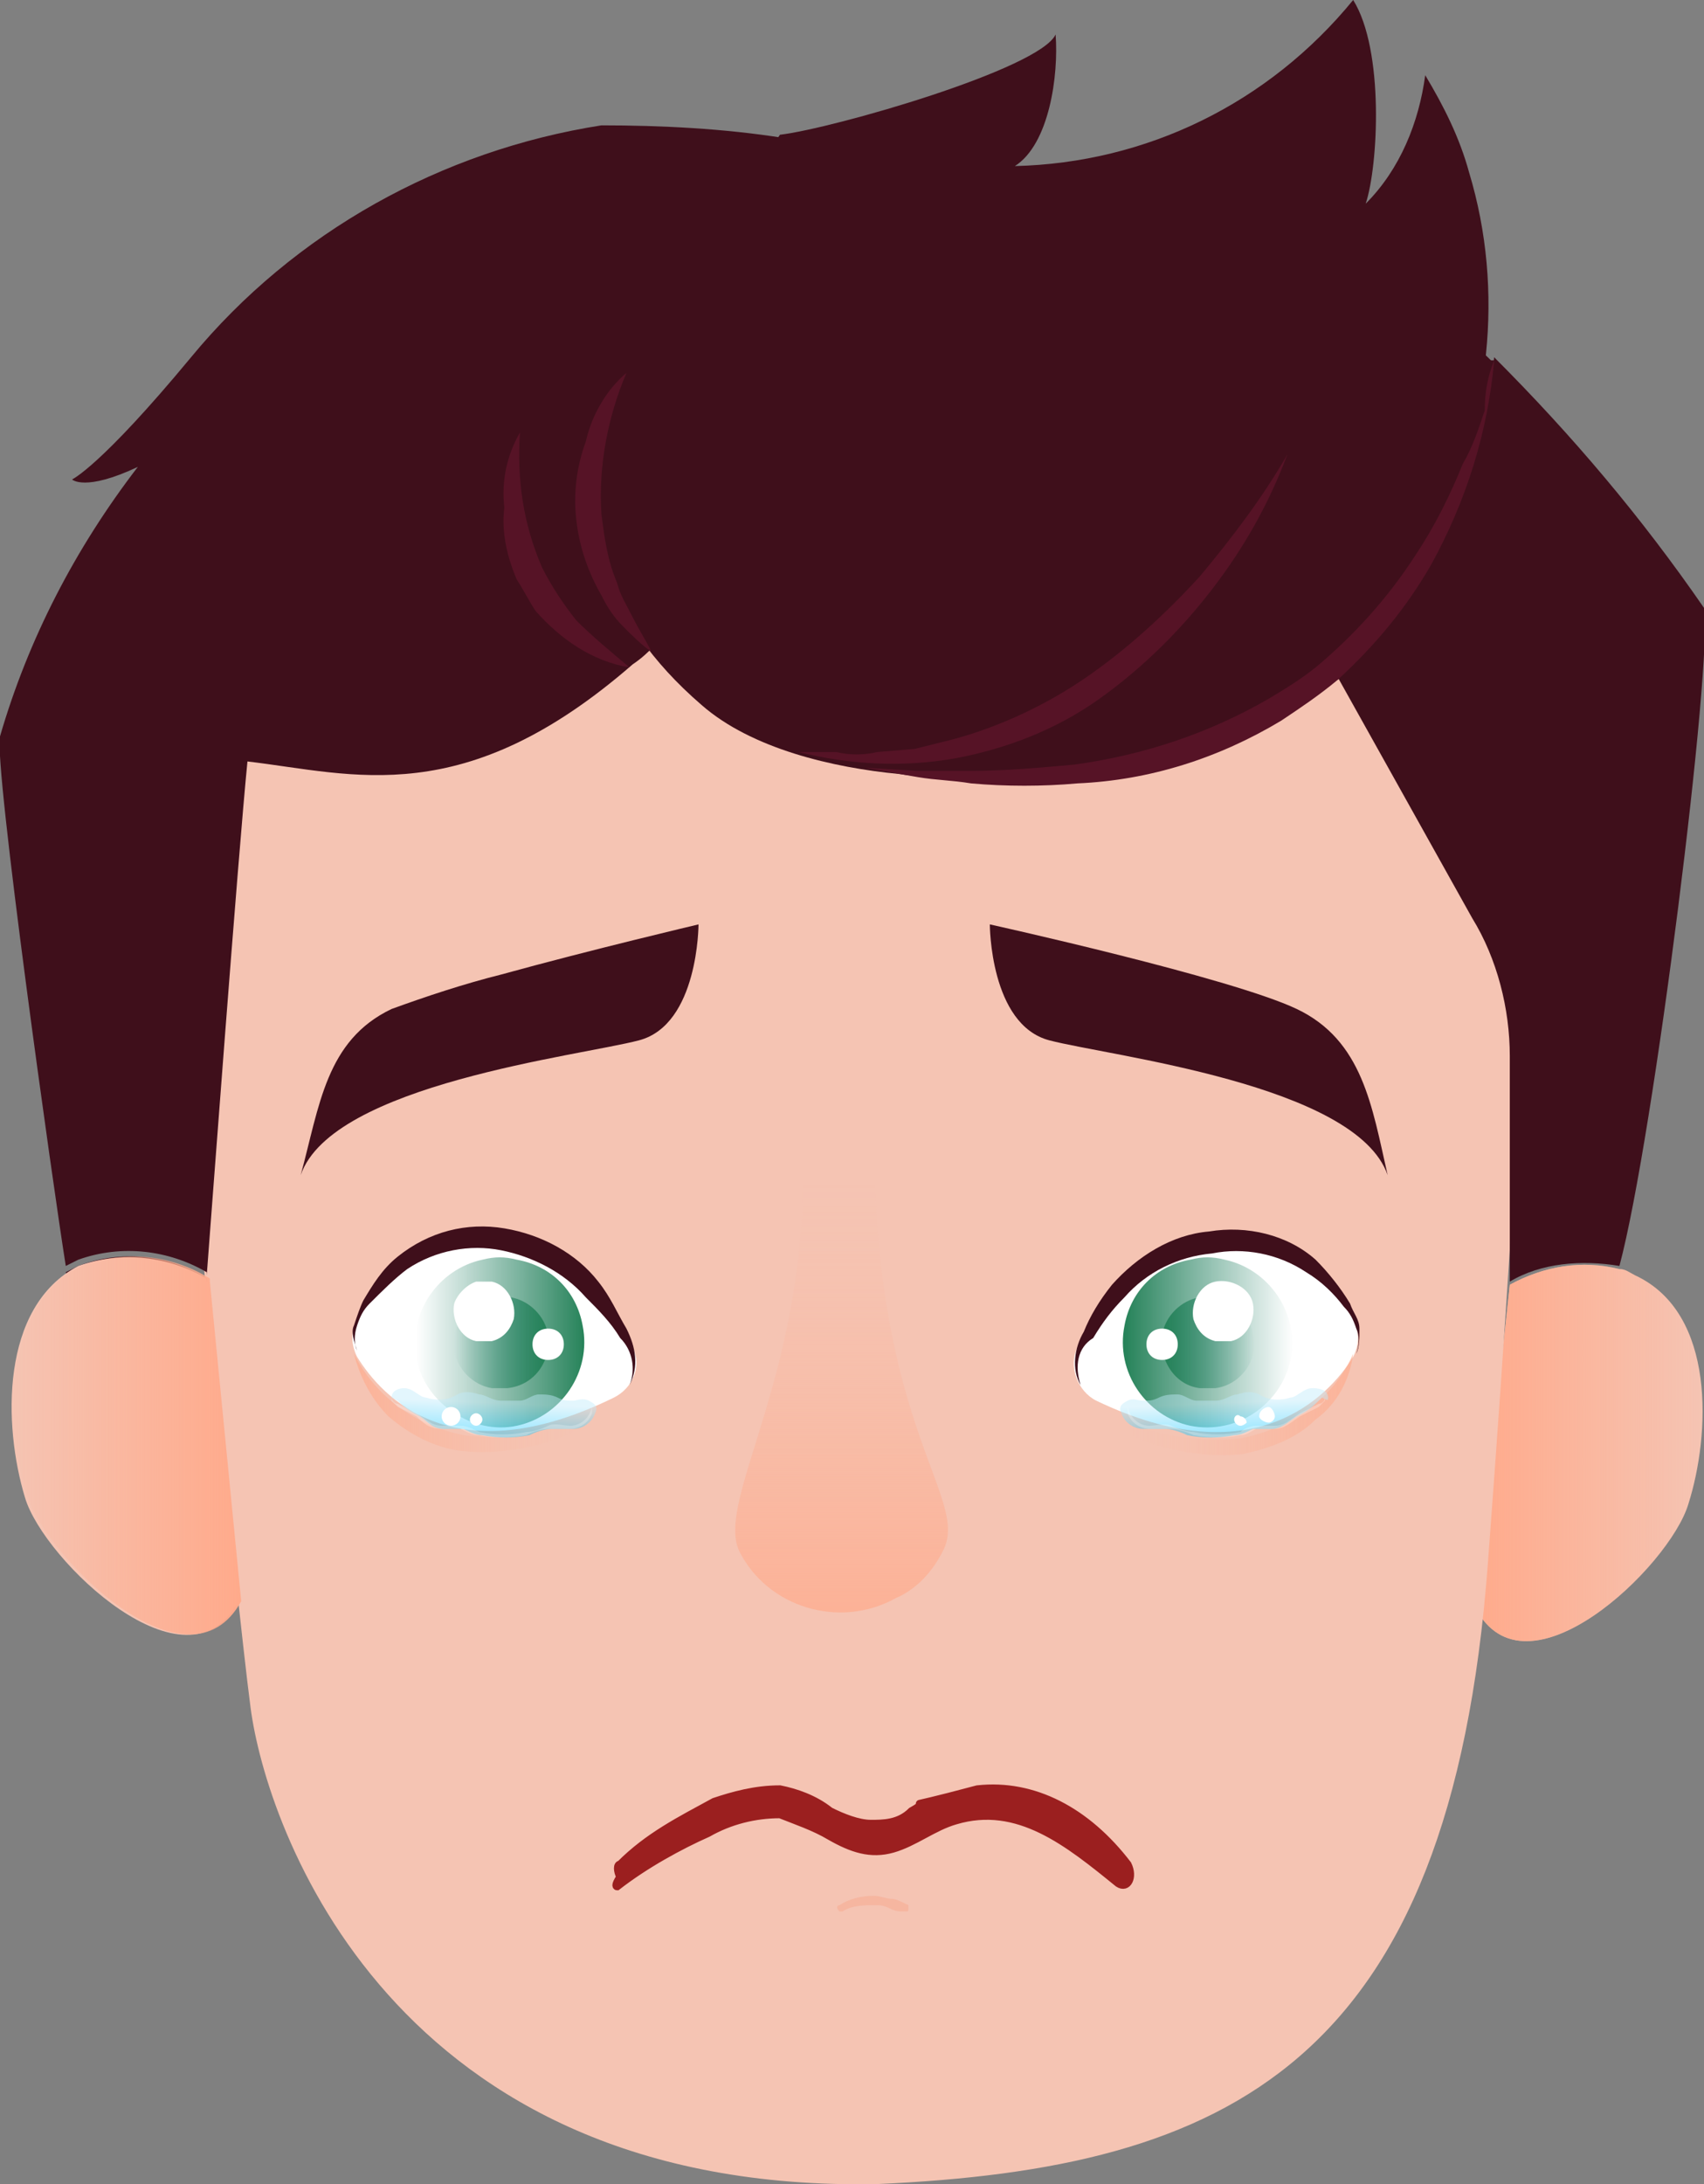 <?xml version="1.0" encoding="utf-8"?>
<!-- Generator: Adobe Illustrator 25.4.1, SVG Export Plug-In . SVG Version: 6.00 Build 0)  -->
<svg version="1.1" id="Layer_1" xmlns="http://www.w3.org/2000/svg" xmlns:xlink="http://www.w3.org/1999/xlink" x="0px" y="0px"
	 viewBox="0 0 54.4 69.7" style="enable-background:new 0 0 54.4 69.7;" xml:space="preserve">
<rect x="0" y="0" width="54.4" height="69.7" fill="#808080" stroke="none"/>
<style type="text/css">
	.st0{fill:#F5C4B3;}
	.st1{fill:url(#SVGID_1_);}
	.st2{fill:#3F0F1B;}
	.st3{fill:#561326;}
	.st4{fill:url(#SVGID_00000060004768554228789900000017624068014828146059_);}
	.st5{fill:url(#SVGID_00000137131350647849920390000013317571991643984776_);}
	.st6{fill:#FFFFFF;}
	.st7{fill:url(#SVGID_00000139259791245963171160000007767951780112714645_);}
	.st8{fill:url(#SVGID_00000105424742813873401230000015662484815709813130_);}
	.st9{fill:url(#SVGID_00000053527814012929362580000015801032861755187077_);}
	.st10{fill:url(#SVGID_00000102524449503960099770000007989456989119576727_);}
	.st11{fill:url(#SVGID_00000016785908240168160930000018163978644463824041_);}
	.st12{fill:url(#SVGID_00000145748610210142402180000006559192402299223476_);}
	.st13{opacity:0.45;fill:url(#SVGID_00000155842756865637228790000009719502886252478385_);enable-background:new    ;}
	.st14{opacity:0.26;fill:#FFFFFF;enable-background:new    ;}
	.st15{opacity:0.45;fill:url(#SVGID_00000142166596457648421380000003109212463772761020_);enable-background:new    ;}
	.st16{fill:#9B1F1F;stroke:#9B1F1F;stroke-width:0.25;stroke-miterlimit:10;}
	.st17{opacity:0.3;}
	.st18{fill:#F99273;}
</style>
<path class="st0" d="M53.9,48c-0.6,2-5.2,6.4-6.8,3.3L48.2,41l0,0c1.1-0.6,2.3-0.8,3.5-0.5c0.2,0,0.3,0.1,0.5,0.2
	C54.8,41.9,54.6,45.8,53.9,48z"/>
<linearGradient id="SVGID_1_" gradientUnits="userSpaceOnUse" x1="47.07" y1="786.368" x2="54.362" y2="786.368" gradientTransform="matrix(1 0 0 1 0 -740)">
	<stop  offset="0" style="stop-color:#FFAA8B"/>
	<stop  offset="1" style="stop-color:#FFAA8B;stop-opacity:0"/>
</linearGradient>
<path class="st1" d="M53.9,48c-0.6,2-5.2,6.4-6.8,3.3L48.2,41l0,0c1.1-0.6,2.3-0.8,3.5-0.5c0.2,0,0.3,0.1,0.5,0.2
	C54.8,41.9,54.6,45.8,53.9,48z"/>
<path class="st0" d="M5.8,33.3c0,0,1.7,17.4,2.2,21.2S12.5,70,28,69.7c11.2-0.5,18.3-3.8,19.5-19.8s1.2-20.4,1.2-20.4l-3.5-10.8
	l-3.6-5l-12.9-1.3l-11.2,0.1l-7.4,0.8l-1.4,4.6L5.8,33.3z"/>
<path class="st2" d="M51.7,40.4c-1.2-0.2-2.5-0.1-3.5,0.5v-7.2c0-1.5-0.4-3.1-1.2-4.4l-4.3-7.7c1.2-1,2.2-2.3,3-3.7
	c1.1-2,1.8-4.2,2-6.5c2.5,2.5,4.7,5.1,6.7,8C54.7,21,52.8,36.3,51.7,40.4z"/>
<path class="st2" d="M47.7,11.5c-0.2,2.3-0.9,4.5-2,6.5c-0.8,1.4-1.8,2.6-3,3.7l0,0l-0.2-0.4l0,0L42,21.2c-0.8-0.1-2.4-0.4-4.7-0.7
	l-1-0.1c-3.4-0.5-8-1.1-13.5-1.8c-0.7,0.8-1.3,1.4-1.9,2l0,0c-0.2,0.2-0.4,0.4-0.7,0.6c-5.4,4.7-8.9,3.5-12.3,3.1
	c-0.3,3-1.2,15.1-1.3,16.4v-0.1c-1.2-0.7-2.7-0.9-4.1-0.4l-0.4,0.2c-0.4-2.5-2.3-16-2.1-16.9c0.9-3.1,2.4-6,4.4-8.6
	c-1.7,0.8-2.1,0.4-2.1,0.4s0.9-0.4,3.8-3.9c3.3-4,8-6.6,13.1-7.4c1.9,0,3.9,0.1,5.8,0.4c6.4,0.8,14.7,3.3,18.1,4.3
	c1.7,0.6,3.2,1.5,4.5,2.8L47.7,11.5z"/>
<path class="st2" d="M6.6,40.9L6.6,40.9C4.7,39.5,2.2,41,2.2,41l-0.1-0.4l0.4-0.2c1.3-0.5,2.8-0.4,4.1,0.4V40.9z"/>
<path class="st2" d="M20.5,10.7c0,0-4.6,6.2,1.9,11.8c1.6,1.4,4.2,2,6.3,2.2c2.9,0.4,5.8,0.2,8.6-0.6c7.6-2.2,11.9-11,9.6-18.6
	c-0.3-1.1-0.8-2.1-1.4-3.1c-0.2,1.5-0.8,3-1.9,4.1C44,5.3,44.2,1.6,43.2,0c-2.7,3.3-6.6,5.2-10.8,5.3c1.1-0.7,1.4-2.9,1.3-4.2
	c-0.5,1.1-7.1,3-8.8,3.2L20.5,10.7z"/>
<path class="st3" d="M47.7,11.5c-0.2,2.3-0.9,4.5-2,6.5c-0.8,1.4-1.8,2.6-3,3.7l0,0c-0.6,0.5-1.2,0.9-1.8,1.3c-2,1.2-4.2,1.9-6.5,2
	c-1.1,0.1-2.3,0.1-3.4,0c-0.6-0.1-1.1-0.1-1.7-0.2s-1.1-0.2-1.7-0.3l1.7,0.1c0.6,0,1.1,0,1.7,0c1.1,0,2.2-0.1,3.3-0.2
	c2.2-0.3,4.3-1,6.2-2.1c0.5-0.3,1-0.6,1.5-1c1.2-1,2.3-2.2,3.2-3.6c0.6-0.9,1.1-1.9,1.5-2.9c0.3-0.5,0.5-1.1,0.7-1.7
	C47.4,12.5,47.5,12,47.7,11.5z"/>
<path class="st3" d="M41.1,14.5c-0.6,1.6-1.4,3-2.4,4.3s-2.2,2.5-3.6,3.5c-1.4,1-3,1.6-4.6,1.9c-1.7,0.3-3.4,0.2-5-0.2h1.2
	c0.4,0.1,0.9,0.1,1.3,0l1.2-0.1l1.2-0.3c1.5-0.4,3-1.1,4.3-2s2.5-2,3.6-3.2C39.3,17.2,40.3,15.9,41.1,14.5z"/>
<path class="st3" d="M16.6,13.8c-0.1,1.5,0.1,2.9,0.7,4.3c0.3,0.6,0.7,1.2,1.1,1.7c0.5,0.5,1.1,1,1.7,1.5c-1.2-0.2-2.2-0.9-3-1.8
	c-0.2-0.3-0.4-0.7-0.6-1c-0.3-0.7-0.5-1.5-0.4-2.3C16,15.3,16.2,14.5,16.6,13.8z"/>
<path class="st3" d="M20,11.9c-0.6,1.4-0.9,3-0.8,4.5c0.1,0.8,0.2,1.5,0.5,2.2c0.1,0.4,0.3,0.7,0.5,1.1s0.4,0.7,0.6,1.1
	c-0.3-0.2-0.6-0.5-0.9-0.8s-0.5-0.6-0.7-1c-0.4-0.7-0.7-1.5-0.8-2.4c-0.1-0.8,0-1.7,0.3-2.5C18.9,13.2,19.4,12.4,20,11.9z"/>
<path class="st0" d="M6.6,40.8c-1.2-0.7-2.7-0.9-4.1-0.4c-2.5,1.3-2.4,5.1-1.7,7.4c0.6,2,5.2,6.4,6.8,3.3"/>
<linearGradient id="SVGID_00000180346539983061289660000007445412394999801008_" gradientUnits="userSpaceOnUse" x1="0.362" y1="786.127" x2="7.66" y2="786.127" gradientTransform="matrix(1 0 0 1 0 -740)">
	<stop  offset="0" style="stop-color:#FFAA8B;stop-opacity:0"/>
	<stop  offset="1" style="stop-color:#FFAA8B"/>
</linearGradient>
<path style="fill:url(#SVGID_00000180346539983061289660000007445412394999801008_);" d="M7.7,51.1c-1.7,3.1-6.2-1.4-6.8-3.3
	c-0.7-2.2-0.8-5.8,1.3-7.2l0.4-0.2c1.3-0.5,2.8-0.4,4.1,0.4v0.1L7.7,51.1z"/>
<linearGradient id="SVGID_00000132792209753310435310000009647512792276541592_" gradientUnits="userSpaceOnUse" x1="26.867" y1="791.442" x2="26.867" y2="775.702" gradientTransform="matrix(1 0 0 1 0 -740)">
	<stop  offset="0" style="stop-color:#FFAA8B;stop-opacity:0.7"/>
	<stop  offset="0.1" style="stop-color:#FFAA8B;stop-opacity:0.58"/>
	<stop  offset="0.29" style="stop-color:#FFAA8B;stop-opacity:0.38"/>
	<stop  offset="0.47" style="stop-color:#FFAA8B;stop-opacity:0.21"/>
	<stop  offset="0.63" style="stop-color:#FFAA8B;stop-opacity:0.1"/>
	<stop  offset="0.77" style="stop-color:#FFAA8B;stop-opacity:3.000000e-02"/>
	<stop  offset="0.87" style="stop-color:#FFAA8B;stop-opacity:0"/>
</linearGradient>
<path style="fill:url(#SVGID_00000132792209753310435310000009647512792276541592_);" d="M27.9,36.2h-2.3c0.4,7.4-2.8,11.6-2,13.3
	c0.9,1.8,3.2,2.5,5,1.5c0.7-0.3,1.2-0.9,1.5-1.5C31,47.8,27.9,45.7,27.9,36.2z"/>
<path class="st6" d="M20.2,43c-1.4-3-6-5.6-8.8-0.9c-0.2,0.4-0.2,0.8,0,1.2c0.8,1.3,3.1,3.8,8.2,1.3C20.2,44.3,20.5,43.6,20.2,43z"
	/>
<linearGradient id="SVGID_00000013177783392365678100000006815991871591438772_" gradientUnits="userSpaceOnUse" x1="754.59" y1="782.839" x2="749.169" y2="782.839" gradientTransform="matrix(1 0 0 1 -735.88 -740)">
	<stop  offset="0" style="stop-color:#248157"/>
	<stop  offset="1" style="stop-color:#24816A;stop-opacity:0"/>
</linearGradient>
<path style="fill:url(#SVGID_00000013177783392365678100000006815991871591438772_);" d="M18.6,42.3c0.3,1.5-0.7,2.9-2.1,3.2
	s-2.9-0.7-3.2-2.1c-0.3-1.5,0.7-2.9,2.1-3.2c0.4-0.1,0.7-0.1,1.1,0C17.6,40.4,18.4,41.2,18.6,42.3z"/>
<linearGradient id="SVGID_00000069362043215784206310000000268501513458496691_" gradientUnits="userSpaceOnUse" x1="753.377" y1="782.85" x2="750.377" y2="782.85" gradientTransform="matrix(1 0 0 1 -735.88 -740)">
	<stop  offset="0" style="stop-color:#248157"/>
	<stop  offset="1" style="stop-color:#24816A;stop-opacity:0"/>
</linearGradient>
<path style="fill:url(#SVGID_00000069362043215784206310000000268501513458496691_);" d="M17.5,42.6c0.1,0.8-0.4,1.6-1.3,1.7
	c-0.2,0-0.3,0-0.5,0c-0.6-0.1-1.1-0.6-1.2-1.2c-0.1-0.8,0.4-1.6,1.3-1.7c0.2,0,0.3,0,0.5,0C16.9,41.5,17.4,42,17.5,42.6z"/>
<path class="st6" d="M17,42.9c0,0.3,0.2,0.5,0.5,0.5s0.5-0.2,0.5-0.5s-0.2-0.5-0.5-0.5S17,42.6,17,42.9z"/>
<path class="st6" d="M14.5,41.6c-0.1,0.5,0.2,1.1,0.7,1.2c0.2,0,0.3,0,0.5,0c0.4-0.1,0.6-0.4,0.7-0.7c0.1-0.5-0.2-1.1-0.7-1.2
	c-0.2,0-0.3,0-0.5,0C14.9,41,14.6,41.3,14.5,41.6z"/>
<linearGradient id="SVGID_00000070805612318755329650000000454576770704185233_" gradientUnits="userSpaceOnUse" x1="11.02" y1="784.77" x2="19.56" y2="784.77" gradientTransform="matrix(1 0 0 1 0 -740)">
	<stop  offset="0" style="stop-color:#FFAA8B;stop-opacity:0.7"/>
	<stop  offset="0.1" style="stop-color:#FFAA8B;stop-opacity:0.58"/>
	<stop  offset="0.29" style="stop-color:#FFAA8B;stop-opacity:0.38"/>
	<stop  offset="0.47" style="stop-color:#FFAA8B;stop-opacity:0.21"/>
	<stop  offset="0.63" style="stop-color:#FFAA8B;stop-opacity:0.1"/>
	<stop  offset="0.77" style="stop-color:#FFAA8B;stop-opacity:3.000000e-02"/>
	<stop  offset="0.87" style="stop-color:#FFAA8B;stop-opacity:0"/>
</linearGradient>
<path style="fill:url(#SVGID_00000070805612318755329650000000454576770704185233_);" d="M11.3,43.2c0.7,1.4,2,2.3,3.5,2.6
	c0.8,0.1,1.5,0.1,2.3-0.1c0.8-0.1,1.5-0.3,2.3-0.6c-0.7,0.4-1.4,0.8-2.2,1c-0.8,0.2-1.6,0.3-2.5,0.2c-0.8-0.1-1.6-0.5-2.3-1.1
	C11.9,44.7,11.5,44,11.3,43.2z"/>
<path class="st2" d="M20.1,44.2c0.2-0.5,0.1-1.1-0.3-1.5c-0.3-0.5-0.7-0.9-1.1-1.3C18,40.6,17,40.1,16,39.9c-1-0.2-2.1,0-3,0.6
	c-0.4,0.3-0.8,0.7-1.2,1.1c-0.2,0.2-0.3,0.4-0.4,0.7c-0.1,0.3-0.1,0.6,0,0.8c-0.1-0.3-0.2-0.6-0.1-0.8c0.1-0.3,0.2-0.6,0.3-0.8
	c0.3-0.5,0.6-1,1.1-1.4c1-0.8,2.2-1.1,3.4-0.9c1.2,0.2,2.3,0.8,3,1.7c0.4,0.5,0.6,1,0.9,1.5C20.3,43,20.4,43.6,20.1,44.2z"/>
<path class="st6" d="M34.4,43c1.3-3,6-5.6,8.8-0.9c0.2,0.4,0.2,0.8,0,1.2c-0.8,1.3-3.2,3.8-8.2,1.4C34.4,44.4,34.1,43.6,34.4,43
	L34.4,43z"/>
<linearGradient id="SVGID_00000002377797260707634700000000395292638088782758_" gradientUnits="userSpaceOnUse" x1="-1725.669" y1="782.839" x2="-1731.09" y2="782.839" gradientTransform="matrix(-1 0 0 1 -1689.81 -740)">
	<stop  offset="0" style="stop-color:#248157"/>
	<stop  offset="1" style="stop-color:#24816A;stop-opacity:0"/>
</linearGradient>
<path style="fill:url(#SVGID_00000002377797260707634700000000395292638088782758_);" d="M35.9,42.3c-0.3,1.5,0.7,2.9,2.1,3.2
	c1.5,0.3,2.9-0.7,3.2-2.1c0.3-1.5-0.7-2.9-2.1-3.2c-0.4-0.1-0.7-0.1-1.1,0C36.9,40.4,36.1,41.2,35.9,42.3z"/>
<linearGradient id="SVGID_00000164491246013956991670000001266968132770368167_" gradientUnits="userSpaceOnUse" x1="-1726.881" y1="782.831" x2="-1729.881" y2="782.831" gradientTransform="matrix(-1 0 0 1 -1689.81 -740)">
	<stop  offset="0" style="stop-color:#248157"/>
	<stop  offset="1" style="stop-color:#24816A;stop-opacity:0"/>
</linearGradient>
<path style="fill:url(#SVGID_00000164491246013956991670000001266968132770368167_);" d="M37.1,42.6c-0.1,0.8,0.4,1.6,1.2,1.7
	c0.2,0,0.3,0,0.5,0c0.8-0.1,1.4-0.9,1.2-1.7c-0.1-0.8-0.9-1.4-1.7-1.2C37.7,41.5,37.2,42,37.1,42.6z"/>
<path class="st6" d="M37.6,42.9c0,0.3-0.2,0.5-0.5,0.5s-0.5-0.2-0.5-0.5s0.2-0.5,0.5-0.5S37.6,42.6,37.6,42.9z"/>
<path class="st6" d="M40,41.6c0.1,0.5-0.2,1.1-0.7,1.2c-0.2,0-0.3,0-0.5,0c-0.4-0.1-0.6-0.4-0.7-0.7c-0.1-0.5,0.2-1.1,0.7-1.2
	C39.3,40.8,39.9,41.1,40,41.6z"/>
<linearGradient id="SVGID_00000144304080065295370720000004416515401534401162_" gradientUnits="userSpaceOnUse" x1="43.54" y1="784.82" x2="35" y2="784.82" gradientTransform="matrix(1 0 0 1 0 -740)">
	<stop  offset="0" style="stop-color:#FFAA8B;stop-opacity:0.7"/>
	<stop  offset="0.1" style="stop-color:#FFAA8B;stop-opacity:0.58"/>
	<stop  offset="0.29" style="stop-color:#FFAA8B;stop-opacity:0.38"/>
	<stop  offset="0.47" style="stop-color:#FFAA8B;stop-opacity:0.21"/>
	<stop  offset="0.63" style="stop-color:#FFAA8B;stop-opacity:0.1"/>
	<stop  offset="0.77" style="stop-color:#FFAA8B;stop-opacity:3.000000e-02"/>
	<stop  offset="0.87" style="stop-color:#FFAA8B;stop-opacity:0"/>
</linearGradient>
<path style="fill:url(#SVGID_00000144304080065295370720000004416515401534401162_);" d="M43.2,43.2c-0.1,0.8-0.5,1.6-1.2,2.1
	c-0.6,0.6-1.4,0.9-2.3,1.1c-0.8,0.1-1.7,0-2.5-0.2s-1.5-0.6-2.2-1c0.8,0.2,1.5,0.4,2.3,0.6c0.7,0.1,1.5,0.2,2.3,0.1
	C41.2,45.6,42.6,44.6,43.2,43.2z"/>
<path class="st2" d="M34.5,44.2c-0.3-0.5-0.2-1.2,0.1-1.7c0.2-0.5,0.5-1,0.9-1.5c0.8-0.9,1.9-1.6,3.1-1.7c1.2-0.2,2.5,0.1,3.4,0.9
	c0.4,0.4,0.8,0.9,1.1,1.4c0.1,0.3,0.3,0.5,0.3,0.8s0,0.6-0.1,0.8c0.1-0.3,0.1-0.6,0-0.8c-0.1-0.3-0.2-0.5-0.4-0.7
	c-0.3-0.4-0.7-0.8-1.2-1.1c-0.9-0.6-2-0.8-3-0.6c-1.1,0.1-2.1,0.6-2.8,1.4c-0.4,0.4-0.7,0.8-1,1.3C34.4,43,34.3,43.6,34.5,44.2z"/>
<path class="st2" d="M22.3,29.5c0,0,0,3.2-1.9,3.7s-9.8,1.4-10.8,4.3c0.6-2.2,0.8-4.3,2.9-5.3c1.1-0.4,2.3-0.8,3.5-1.1
	C18.9,30.3,22.3,29.5,22.3,29.5z"/>
<path class="st2" d="M31.6,29.5c0,0,0,3.2,1.9,3.7c1.9,0.5,9.8,1.4,10.8,4.3c-0.5-2.2-0.8-4.3-2.9-5.3S31.6,29.5,31.6,29.5z"/>
<linearGradient id="SVGID_00000131357763714587734960000008581891350733132699_" gradientUnits="userSpaceOnUse" x1="15.77" y1="784.773" x2="15.72" y2="785.933" gradientTransform="matrix(1 0 0 1 0 -740)">
	<stop  offset="0" style="stop-color:#C1EBFB"/>
	<stop  offset="1" style="stop-color:#00C3FF"/>
</linearGradient>
<path style="opacity:0.45;fill:url(#SVGID_00000131357763714587734960000008581891350733132699_);enable-background:new    ;" d="
	M12.5,44.6c0-0.2,0.2-0.3,0.4-0.3c0.3,0,0.5,0.3,0.7,0.3c0.3,0.1,0.7,0.1,1-0.1c0.2-0.1,0.4-0.1,0.7,0c0.2,0,0.4,0.2,0.7,0.2
	c0.2,0,0.4,0,0.6,0c0.2,0,0.4-0.2,0.6-0.2s0.4,0,0.6,0.1s0.3,0.1,0.5,0.1c0.1,0,0.3-0.1,0.5,0s0.3,0.2,0.2,0.4
	c-0.1,0.3-0.4,0.5-0.7,0.5c-0.2,0-0.5,0-0.7,0s-0.5,0.1-0.7,0.2c-0.5,0.1-1,0.1-1.5,0c-0.2,0-0.4-0.1-0.6-0.2c-0.2,0-0.4,0-0.6,0
	c-0.4,0-0.5-0.2-0.8-0.4c-0.2-0.1-0.4-0.2-0.6-0.4C12.7,44.7,12.7,44.7,12.5,44.6C12.5,44.7,12.5,44.7,12.5,44.6z"/>
<path class="st14" d="M18.9,44.9c0,0.1,0,0.1,0,0.2c-0.1,0.3-0.4,0.5-0.7,0.5c-0.2,0-0.5,0-0.7,0s-0.5,0.1-0.7,0.2
	c-0.5,0.1-1,0.1-1.5,0c-0.2,0-0.4-0.1-0.6-0.2c-0.2,0-0.4,0-0.6,0c-0.4,0-0.6-0.2-0.8-0.4c-0.2-0.1-0.4-0.2-0.6-0.3
	c-0.1-0.1-0.1-0.1-0.2-0.2v-0.1l0,0c0,0.1,0.1,0.2,0.2,0.2c0.2,0.1,0.4,0.2,0.6,0.3c0.3,0.2,0.5,0.4,0.8,0.4s0.4,0,0.6,0
	s0.4,0.1,0.6,0.2c0.5,0.1,1,0.1,1.5,0c0.2,0,0.5-0.1,0.7-0.2s0.5,0,0.7,0C18.5,45.5,18.8,45.3,18.9,44.9z"/>
<circle class="st6" cx="14.4" cy="45.2" r="0.3"/>
<path class="st6" d="M15.4,45.3c0,0.1-0.1,0.2-0.2,0.2S15,45.4,15,45.3s0.1-0.2,0.2-0.2S15.4,45.2,15.4,45.3z"/>
<linearGradient id="SVGID_00000123398767239740760620000001536247030027007404_" gradientUnits="userSpaceOnUse" x1="-940.42" y1="784.774" x2="-940.47" y2="785.934" gradientTransform="matrix(-1 0 0 1 -901.34 -740)">
	<stop  offset="0" style="stop-color:#C1EBFB"/>
	<stop  offset="1" style="stop-color:#00C3FF"/>
</linearGradient>
<path style="opacity:0.45;fill:url(#SVGID_00000123398767239740760620000001536247030027007404_);enable-background:new    ;" d="
	M42.4,44.6c0-0.2-0.2-0.3-0.5-0.3s-0.5,0.3-0.7,0.3c-0.3,0.1-0.7,0.1-1-0.1c-0.2-0.1-0.4-0.1-0.7,0c-0.2,0-0.4,0.2-0.7,0.2
	c-0.2,0-0.4,0-0.6,0c-0.2,0-0.4-0.2-0.6-0.2c-0.2,0-0.4,0-0.6,0.1c-0.2,0.1-0.3,0.1-0.5,0.1s-0.3-0.1-0.5,0s-0.3,0.2-0.2,0.4
	c0.1,0.3,0.4,0.5,0.7,0.5c0.2,0,0.5,0,0.7,0s0.5,0.1,0.7,0.2c0.5,0.1,1,0.1,1.5,0c0.2,0,0.4-0.1,0.6-0.2c0.2,0,0.4,0,0.6,0
	c0.3,0,0.5-0.2,0.8-0.4c0.2-0.1,0.4-0.2,0.6-0.4c0.1-0.1,0.1-0.1,0.2-0.2C42.4,44.7,42.4,44.7,42.4,44.6z"/>
<path class="st14" d="M36,44.9c0,0.1,0,0.1,0,0.2c0.1,0.3,0.4,0.5,0.7,0.5c0.2,0,0.5,0,0.7,0s0.5,0.1,0.7,0.2c0.5,0.1,1,0.1,1.5,0
	c0.2,0,0.3-0.1,0.5-0.2c0.2,0,0.4,0,0.6,0c0.3,0,0.5-0.2,0.8-0.4c0.2-0.1,0.4-0.2,0.6-0.3c0.1-0.1,0.1-0.1,0.2-0.2v-0.1l0,0
	c0,0.1-0.1,0.2-0.2,0.2c-0.2,0.1-0.4,0.2-0.6,0.3c-0.3,0.2-0.5,0.4-0.8,0.4s-0.4,0-0.6,0s-0.4,0.1-0.5,0.2c-0.5,0.1-1,0.1-1.5,0
	c-0.2,0-0.5-0.1-0.7-0.2s-0.5,0-0.7,0C36.4,45.5,36.1,45.3,36,44.9z"/>
<path class="st6" d="M40.2,45.2c0,0.1,0.2,0.2,0.3,0.2s0.2-0.1,0.2-0.2c0-0.1-0.1-0.3-0.2-0.3S40.2,45,40.2,45.2
	C40.2,45.1,40.2,45.1,40.2,45.2z"/>
<path class="st6" d="M39.4,45.3c0,0.1,0.1,0.2,0.2,0.2c0.1,0,0.2-0.1,0.2-0.1l0,0c0-0.1-0.1-0.2-0.2-0.2
	C39.5,45.1,39.4,45.2,39.4,45.3z"/>
<path class="st16" d="M19.7,60.2c0.9-0.7,2-1.3,2.9-1.7c0.7-0.4,1.5-0.6,2.3-0.6c0.5,0.2,1.1,0.4,1.6,0.7c0.7,0.4,1.3,0.6,2,0.4
	c0.7-0.2,1.3-0.7,2-0.9c2-0.6,3.6,0.7,5.2,2c0.3,0.2,0.5-0.2,0.3-0.6c-1.3-1.7-3-2.6-4.8-2.4c-3,0.8-1.2,0.2-2.1,0.7
	c-0.4,0.4-0.9,0.4-1.3,0.4s-0.9-0.2-1.3-0.4c-0.5-0.4-1.1-0.6-1.6-0.7c-0.8,0-1.5,0.2-2.1,0.4c-1.1,0.6-2.1,1.1-3,2
	c-0.1,0-0.1,0.2,0,0.4C19.6,60.2,19.7,60.2,19.7,60.2L19.7,60.2z"/>
<g class="st17">
	<path class="st18" d="M26.9,61c0.3-0.2,0.7-0.2,1-0.2c0.2,0,0.3,0,0.5,0.1s0.3,0.1,0.5,0.1c0.1,0,0.1,0,0.1-0.1v-0.1
		c-0.2-0.1-0.4-0.2-0.5-0.2c-0.2,0-0.4-0.1-0.6-0.1c-0.4,0-0.8,0.1-1.1,0.3c-0.1,0-0.1,0.1,0,0.2C26.8,61,26.9,61,26.9,61L26.9,61z"
		/>
</g>
</svg>
